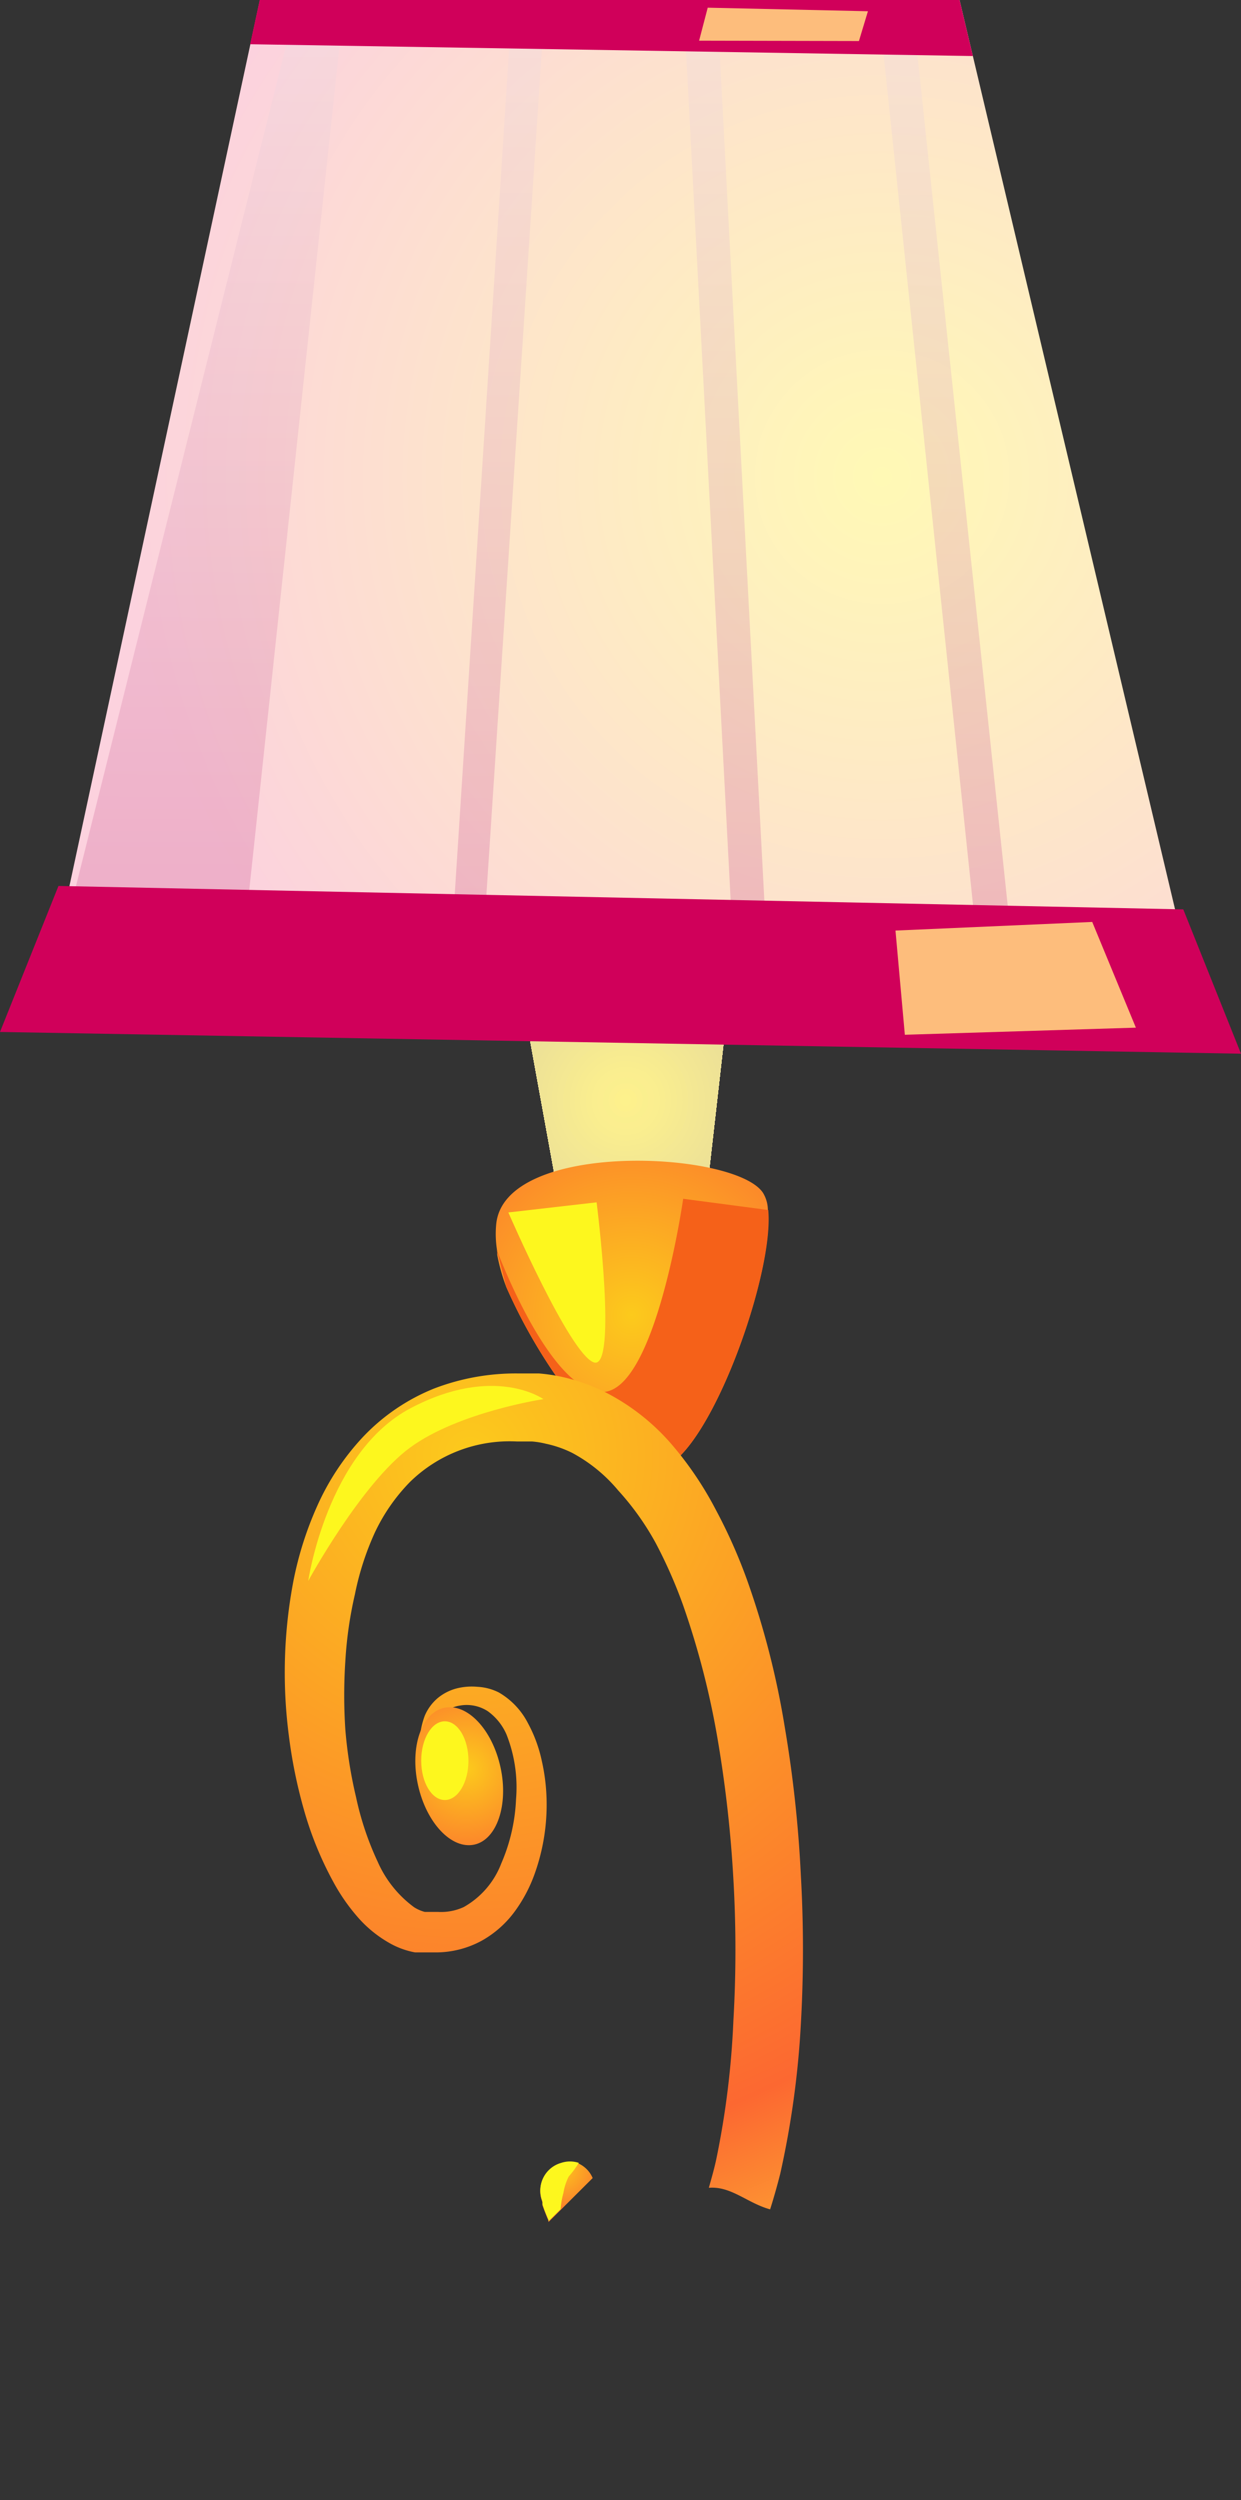 <svg xmlns="http://www.w3.org/2000/svg" xmlns:xlink="http://www.w3.org/1999/xlink" viewBox="0 0 66.23 133.4"><rect x="0" y="0" width="66.23" height="133.4" fill="#333333" stroke="none"/><defs><style>.cls-1{fill:none;}.cls-2{isolation:isolate;}.cls-3{clip-path:url(#clip-path);}.cls-4{fill:#beb2b1;}.cls-5{fill:#beb3b0;}.cls-6{fill:#bfb4b0;}.cls-7{fill:#c0b5af;}.cls-8{fill:#c1b6af;}.cls-9{fill:#c2b7ae;}.cls-10{fill:#c3b8ae;}.cls-11{fill:#c6b9ad;}.cls-12{fill:#c7baad;}.cls-13{fill:#c7bcac;}.cls-14{fill:#c8bdac;}.cls-15{fill:#c9beab;}.cls-16{fill:#cabfab;}.cls-17{fill:#cbc0a9;}.cls-18{fill:#ccc1a9;}.cls-19{fill:#cdc2a8;}.cls-20{fill:#cec3a8;}.cls-21{fill:#cfc4a7;}.cls-22{fill:#d0c5a7;}.cls-23{fill:#d1c6a6;}.cls-24{fill:#d2c7a6;}.cls-25{fill:#d3c8a5;}.cls-26{fill:#d4c9a5;}.cls-27{fill:#d7caa4;}.cls-28{fill:#d8cba4;}.cls-29{fill:#d8cca3;}.cls-30{fill:#d9cda2;}.cls-31{fill:#dacea1;}.cls-32{fill:#dbcfa1;}.cls-33{fill:#dcd0a0;}.cls-34{fill:#ddd1a0;}.cls-35{fill:#ded29f;}.cls-36{fill:#dfd39f;}.cls-37{fill:#e0d49e;}.cls-38{fill:#e1d59e;}.cls-39{fill:#e2d69d;}.cls-40{fill:#e3d79d;}.cls-41{fill:#e4d89b;}.cls-42{fill:#e5d99b;}.cls-43{fill:#e6da9a;}.cls-44{fill:#e7db9a;}.cls-45{fill:#e8dc99;}.cls-46{fill:#e9dd99;}.cls-47{fill:#eade98;}.cls-48{fill:#ebdf98;}.cls-49{fill:#ece098;}.cls-50{fill:#ede196;}.cls-51{fill:#eee296;}.cls-52{fill:#efe395;}.cls-53{fill:#f0e495;}.cls-54{fill:#f1e594;}.cls-55{fill:#f2e694;}.cls-56{fill:#f3e793;}.cls-57{fill:#f4e893;}.cls-58{fill:#f5e991;}.cls-59{fill:#f6ea91;}.cls-60{fill:#f7eb90;}.cls-61{fill:#f8ec90;}.cls-62{fill:#f9ed8f;}.cls-63{fill:#faee8f;}.cls-64{fill:#fbee8f;}.cls-65{fill:#faef8e;}.cls-66{fill:#fcef8e;}.cls-67{fill:#fdf08c;}.cls-68{fill:#fdf18c;}.cls-69{fill:url(#Áåçûìÿííûé_ãðàäèåíò_71);}.cls-70,.cls-75{fill:#fdf71e;}.cls-71{fill:#f56119;}.cls-72{fill:url(#Áåçûìÿííûé_ãðàäèåíò_71-2);}.cls-73{fill:url(#Áåçûìÿííûé_ãðàäèåíò_71-3);}.cls-74{fill:url(#Áåçûìÿííûé_ãðàäèåíò_71-4);}.cls-75{fill-rule:evenodd;}.cls-76{fill:url(#Áåçûìÿííûé_ãðàäèåíò_3);}.cls-77{mix-blend-mode:multiply;opacity:0.3;fill:url(#Áåçûìÿííûé_ãðàäèåíò_2);}.cls-78{fill:#d0005a;}.cls-79{fill:#fdbd7c;mix-blend-mode:soft-light;}</style><clipPath id="clip-path"><polygon class="cls-1" points="27.74 52.49 30.11 65.52 37.5 65.52 39.05 51.85 27.74 52.49"/></clipPath><radialGradient id="Áåçûìÿííûé_ãðàäèåíò_71" cx="-12411.82" cy="70.17" r="18.47" gradientTransform="translate(12445.57)" gradientUnits="userSpaceOnUse"><stop offset="0" stop-color="#fcca1c"/><stop offset="0.79" stop-color="#fc6831"/><stop offset="0.98" stop-color="#fda732"/></radialGradient><radialGradient id="Áåçûìÿííûé_ãðàäèåíò_71-2" cx="25.08" cy="77.64" r="47.3" gradientTransform="matrix(1, 0, 0, 1, 0, 0)" xlink:href="#Áåçûìÿííûé_ãðàäèåíò_71"/><radialGradient id="Áåçûìÿííûé_ãðàäèåíò_71-3" cx="29.86" cy="115.66" r="3.7" gradientTransform="matrix(1, 0, 0, 1, 0, 0)" xlink:href="#Áåçûìÿííûé_ãðàäèåíò_71"/><radialGradient id="Áåçûìÿííûé_ãðàäèåíò_71-4" cx="-13356.85" cy="-1799.58" r="7.57" gradientTransform="translate(13458.18 -997.39) rotate(-12.32)" xlink:href="#Áåçûìÿííûé_ãðàäèåíò_71"/><radialGradient id="Áåçûìÿííûé_ãðàäèåíò_3" cx="570.83" cy="25.44" r="40.75" gradientTransform="translate(-523.76)" gradientUnits="userSpaceOnUse"><stop offset="0" stop-color="#fff9b5"/><stop offset="1" stop-color="#fcd2de"/></radialGradient><linearGradient id="Áåçûìÿííûé_ãðàäèåíò_2" x1="34.15" y1="2.52" x2="34.48" y2="63.97" gradientTransform="matrix(-1, 0, 0, 1, 67.53, 0)" gradientUnits="userSpaceOnUse"><stop offset="0" stop-color="#eddce2"/><stop offset="1" stop-color="#c3317c"/></linearGradient></defs><g class="cls-2"><g id="Layer_2" data-name="Layer 2"><g id="Layer_1-2" data-name="Layer 1"><g id="Lamp"><g class="cls-3"><rect class="cls-4" x="27.74" y="51.85" width="11.3" height="13.67"/><path class="cls-4" d="M53,58.69A19.46,19.46,0,0,1,33.39,78a19.28,19.28,0,1,1,0-38.56A19.46,19.46,0,0,1,53,58.69Z"/><path class="cls-5" d="M52.74,58.69a19.17,19.17,0,0,1-19.35,19,19,19,0,1,1,0-38A19.17,19.17,0,0,1,52.74,58.69Z"/><path class="cls-6" d="M52.44,58.69a18.87,18.87,0,0,1-19,18.68,18.69,18.69,0,1,1,0-37.37A18.87,18.87,0,0,1,52.44,58.69Z"/><ellipse class="cls-7" cx="33.39" cy="58.69" rx="18.74" ry="18.39"/><path class="cls-8" d="M51.83,58.69A18.26,18.26,0,0,1,33.39,76.78a18.1,18.1,0,1,1,0-36.19A18.27,18.27,0,0,1,51.83,58.69Z"/><path class="cls-9" d="M51.53,58.69A18,18,0,0,1,33.39,76.48a17.8,17.8,0,1,1,0-35.59A18,18,0,0,1,51.53,58.69Z"/><path class="cls-10" d="M51.23,58.69a17.84,17.84,0,1,1-17.84-17.5A17.68,17.68,0,0,1,51.23,58.69Z"/><path class="cls-11" d="M50.93,58.69A17.54,17.54,0,1,1,33.39,41.48,17.37,17.37,0,0,1,50.93,58.69Z"/><path class="cls-12" d="M50.63,58.69A17.24,17.24,0,1,1,33.39,41.78,17.08,17.08,0,0,1,50.63,58.69Z"/><path class="cls-13" d="M50.32,58.69A16.93,16.93,0,1,1,33.39,42.08,16.77,16.77,0,0,1,50.32,58.69Z"/><path class="cls-14" d="M50,58.69A16.63,16.63,0,1,1,33.39,42.37,16.47,16.47,0,0,1,50,58.69Z"/><path class="cls-15" d="M49.72,58.69a16.33,16.33,0,1,1-16.33-16A16.17,16.17,0,0,1,49.72,58.69Z"/><path class="cls-16" d="M49.42,58.69A16,16,0,1,1,33.39,43,15.88,15.88,0,0,1,49.42,58.69Z"/><path class="cls-17" d="M49.11,58.69A15.72,15.72,0,1,1,33.39,43.26,15.56,15.56,0,0,1,49.11,58.69Z"/><path class="cls-18" d="M48.81,58.69A15.42,15.42,0,1,1,33.39,43.56,15.27,15.27,0,0,1,48.81,58.69Z"/><path class="cls-19" d="M48.51,58.69A15.12,15.12,0,1,1,33.39,43.86,15,15,0,0,1,48.51,58.69Z"/><path class="cls-20" d="M48.21,58.69A14.82,14.82,0,1,1,33.39,44.15,14.68,14.68,0,0,1,48.21,58.69Z"/><path class="cls-21" d="M47.9,58.69A14.51,14.51,0,1,1,33.39,44.45,14.37,14.37,0,0,1,47.9,58.69Z"/><path class="cls-22" d="M47.6,58.69A14.21,14.21,0,1,1,33.39,44.75,14.07,14.07,0,0,1,47.6,58.69Z"/><path class="cls-23" d="M47.3,58.69A13.91,13.91,0,1,1,33.39,45,13.78,13.78,0,0,1,47.3,58.69Z"/><path class="cls-24" d="M47,58.69A13.61,13.61,0,1,1,33.39,45.34,13.47,13.47,0,0,1,47,58.69Z"/><path class="cls-25" d="M46.7,58.69a13.31,13.31,0,1,1-13.31-13A13.19,13.19,0,0,1,46.7,58.69Z"/><path class="cls-26" d="M46.39,58.69a13,13,0,1,1-13-12.76A12.88,12.88,0,0,1,46.39,58.69Z"/><path class="cls-27" d="M46.09,58.69a12.7,12.7,0,1,1-12.7-12.46A12.57,12.57,0,0,1,46.09,58.69Z"/><path class="cls-28" d="M45.79,58.69a12.4,12.4,0,1,1-12.4-12.16A12.28,12.28,0,0,1,45.79,58.69Z"/><path class="cls-29" d="M45.49,58.69a12.1,12.1,0,1,1-12.1-11.87A12,12,0,0,1,45.49,58.69Z"/><path class="cls-30" d="M45.18,58.69A11.79,11.79,0,1,1,33.39,47.12,11.68,11.68,0,0,1,45.18,58.69Z"/><path class="cls-31" d="M44.88,58.69A11.49,11.49,0,1,1,33.39,47.42,11.38,11.38,0,0,1,44.88,58.69Z"/><path class="cls-32" d="M44.58,58.69a11.19,11.19,0,1,1-11.19-11A11.08,11.08,0,0,1,44.58,58.69Z"/><path class="cls-33" d="M44.28,58.69A10.89,10.89,0,1,1,33.39,48,10.79,10.79,0,0,1,44.28,58.69Z"/><path class="cls-34" d="M44,58.69A10.58,10.58,0,1,1,33.39,48.3,10.48,10.48,0,0,1,44,58.69Z"/><path class="cls-35" d="M43.67,58.69A10.28,10.28,0,1,1,33.39,48.6,10.18,10.18,0,0,1,43.67,58.69Z"/><path class="cls-36" d="M43.37,58.69a10,10,0,1,1-10-9.79A9.89,9.89,0,0,1,43.37,58.69Z"/><path class="cls-37" d="M43.07,58.69a9.68,9.68,0,1,1-9.68-9.5A9.58,9.58,0,0,1,43.07,58.69Z"/><ellipse class="cls-38" cx="33.39" cy="58.69" rx="9.37" ry="9.2"/><path class="cls-39" d="M42.46,58.69a9.07,9.07,0,1,1-9.07-8.9A9,9,0,0,1,42.46,58.69Z"/><path class="cls-40" d="M42.16,58.69a8.77,8.77,0,1,1-8.77-8.61A8.68,8.68,0,0,1,42.16,58.69Z"/><path class="cls-41" d="M41.86,58.69a8.47,8.47,0,1,1-8.47-8.31A8.39,8.39,0,0,1,41.86,58.69Z"/><path class="cls-42" d="M41.56,58.69a8.17,8.17,0,1,1-8.17-8A8.1,8.1,0,0,1,41.56,58.69Z"/><path class="cls-43" d="M41.25,58.69A7.86,7.86,0,1,1,33.39,51,7.79,7.79,0,0,1,41.25,58.69Z"/><path class="cls-44" d="M41,58.69a7.56,7.56,0,1,1-7.56-7.42A7.48,7.48,0,0,1,41,58.69Z"/><path class="cls-45" d="M40.65,58.69a7.26,7.26,0,1,1-7.26-7.12A7.19,7.19,0,0,1,40.65,58.69Z"/><path class="cls-46" d="M40.35,58.69a7,7,0,1,1-7-6.83A6.9,6.9,0,0,1,40.35,58.69Z"/><path class="cls-47" d="M40,58.69a6.65,6.65,0,1,1-6.65-6.53A6.58,6.58,0,0,1,40,58.69Z"/><path class="cls-48" d="M39.74,58.69a6.35,6.35,0,1,1-6.35-6.23A6.29,6.29,0,0,1,39.74,58.69Z"/><path class="cls-49" d="M39.44,58.69a6,6,0,1,1-6-5.94A6,6,0,0,1,39.44,58.69Z"/><path class="cls-50" d="M39.14,58.69a5.75,5.75,0,1,1-5.75-5.64A5.69,5.69,0,0,1,39.14,58.69Z"/><path class="cls-51" d="M38.84,58.69a5.45,5.45,0,1,1-5.45-5.34A5.4,5.4,0,0,1,38.84,58.69Z"/><path class="cls-52" d="M38.53,58.69a5.14,5.14,0,1,1-5.14-5A5.09,5.09,0,0,1,38.53,58.69Z"/><path class="cls-53" d="M38.23,58.69a4.84,4.84,0,1,1-4.84-4.75A4.78,4.78,0,0,1,38.23,58.69Z"/><path class="cls-54" d="M37.93,58.69a4.54,4.54,0,1,1-4.54-4.45A4.5,4.5,0,0,1,37.93,58.69Z"/><path class="cls-55" d="M37.63,58.69a4.24,4.24,0,1,1-4.24-4.16A4.2,4.2,0,0,1,37.63,58.69Z"/><path class="cls-56" d="M37.32,58.69a3.93,3.93,0,1,1-3.93-3.86A3.89,3.89,0,0,1,37.32,58.69Z"/><path class="cls-57" d="M37,58.69a3.63,3.63,0,1,1-3.63-3.56A3.6,3.6,0,0,1,37,58.69Z"/><path class="cls-58" d="M36.72,58.69a3.33,3.33,0,1,1-3.33-3.27A3.3,3.3,0,0,1,36.72,58.69Z"/><path class="cls-59" d="M36.42,58.69a3,3,0,1,1-3-3A3,3,0,0,1,36.42,58.69Z"/><path class="cls-60" d="M36.11,58.69A2.72,2.72,0,1,1,33.39,56,2.69,2.69,0,0,1,36.11,58.69Z"/><path class="cls-61" d="M35.81,58.69a2.42,2.42,0,1,1-2.42-2.38A2.39,2.39,0,0,1,35.81,58.69Z"/><path class="cls-62" d="M35.51,58.69a2.12,2.12,0,1,1-2.12-2.08A2.1,2.1,0,0,1,35.51,58.69Z"/><path class="cls-63" d="M35.21,58.69a1.82,1.82,0,1,1-1.82-1.78A1.8,1.8,0,0,1,35.21,58.69Z"/><path class="cls-64" d="M34.91,58.69a1.52,1.52,0,1,1-1.52-1.49A1.5,1.5,0,0,1,34.91,58.69Z"/><path class="cls-65" d="M34.6,58.69a1.21,1.21,0,1,1-1.21-1.19A1.2,1.2,0,0,1,34.6,58.69Z"/><path class="cls-66" d="M34.3,58.69a.91.91,0,1,1-.91-.89A.9.9,0,0,1,34.3,58.69Z"/><path class="cls-67" d="M34,58.69a.61.61,0,1,1-.61-.6A.6.6,0,0,1,34,58.69Z"/><path class="cls-68" d="M33.7,58.69a.31.31,0,1,1-.31-.3A.3.3,0,0,1,33.7,58.69Z"/></g><path class="cls-69" d="M34.76,78.37l-.26-.06a4.58,4.58,0,0,1-2-1h0a1.23,1.23,0,0,1-.48-.94,28.65,28.65,0,0,1-5-7.7h0a10.1,10.1,0,0,1-.48-1.7,1.08,1.08,0,0,1,0-.19,5.4,5.4,0,0,1-.06-1.44c.4-4.55,12.83-3.94,14.25-1.68a1.8,1.8,0,0,1,.25.87C41.36,68.22,37.36,79,34.76,78.37Z"/><path class="cls-70" d="M27.13,64.69s3.27,7.55,4.56,8,.15-8.54.15-8.54Z"/><path class="cls-71" d="M34.76,78.37l-.26-.06c-.6-.31-1.29-.64-2-1h0a1.23,1.23,0,0,1-.48-.94,28.65,28.65,0,0,1-5-7.7h0L26.59,67l-.1-.37a1.2,1.2,0,0,0,.07.18c.48,1.24,3.07,7.56,5.62,7.46,2.83-.1,4.28-10.31,4.28-10.31l4.54.6C41.36,68.22,37.36,79,34.76,78.37Z"/><path class="cls-72" d="M42.74,108a70.12,70.12,0,0,0,0-7.94,66.11,66.11,0,0,0-.86-7.92,44.6,44.6,0,0,0-2-7.81,28.12,28.12,0,0,0-1.68-3.78A18.39,18.39,0,0,0,35.79,77a11.65,11.65,0,0,0-3.61-2.78,10.31,10.31,0,0,0-2.25-.77,9.43,9.43,0,0,0-1.17-.17l-.57,0h-.55a12.19,12.19,0,0,0-4.46.8,10.73,10.73,0,0,0-3.8,2.58,13.33,13.33,0,0,0-2.45,3.69,18.43,18.43,0,0,0-1.27,4,26.05,26.05,0,0,0-.25,8.21,26.38,26.38,0,0,0,.81,4,18.42,18.42,0,0,0,1.58,3.87,10.27,10.27,0,0,0,1.25,1.81,6.46,6.46,0,0,0,1.86,1.5,4.34,4.34,0,0,0,1.24.43l.17,0,.14,0,.3,0c.2,0,.4,0,.6,0a5.14,5.14,0,0,0,2.36-.63,5.53,5.53,0,0,0,1.77-1.58,7.85,7.85,0,0,0,1.05-2A10.93,10.93,0,0,0,29.17,96a10.47,10.47,0,0,0-.26-2.07,7.5,7.5,0,0,0-.74-2,4,4,0,0,0-1.55-1.63A2.85,2.85,0,0,0,25.49,90a3.33,3.33,0,0,0-1.14.09,2.64,2.64,0,0,0-1,.52,2.54,2.54,0,0,0-.68.93,4.35,4.35,0,0,0-.24,2.06,10.41,10.41,0,0,0,.38,1.94,14.3,14.3,0,0,0,.68,1.83,12.66,12.66,0,0,1-.54-3.78,3.77,3.77,0,0,1,.4-1.73A1.59,1.59,0,0,1,24.55,91a2.07,2.07,0,0,1,1.48.3,3,3,0,0,1,1,1.24A7.67,7.67,0,0,1,27.54,96a9.61,9.61,0,0,1-.79,3.43,4.51,4.51,0,0,1-2,2.32,2.89,2.89,0,0,1-1.37.26c-.12,0-.24,0-.36,0l-.19,0-.09,0-.07,0a2,2,0,0,1-.57-.25,6,6,0,0,1-1.94-2.42A16,16,0,0,1,19,95.88a24.1,24.1,0,0,1-.57-3.6,27.79,27.79,0,0,1,0-3.65,21.21,21.21,0,0,1,.51-3.56A15.05,15.05,0,0,1,20,81.78a9.85,9.85,0,0,1,1.87-2.7,7.6,7.6,0,0,1,5.72-2.17H28l.4,0a4.63,4.63,0,0,1,.73.12,5.9,5.9,0,0,1,1.41.49,8.3,8.3,0,0,1,2.45,2A14.43,14.43,0,0,1,35,82.34a25.61,25.61,0,0,1,1.45,3.29,43.84,43.84,0,0,1,1.85,7.17,66.41,66.41,0,0,1,.84,7.47,65.42,65.42,0,0,1,0,7.54,46,46,0,0,1-.91,7.38c-.11.52-.25,1-.4,1.54,1.19-.1,2.06.82,3.27,1.15.2-.63.38-1.27.54-1.9A48.54,48.54,0,0,0,42.74,108Z"/><path class="cls-73" d="M30.89,115.44a1.5,1.5,0,0,0-.94,0,1.53,1.53,0,0,0-1.06,1.88h0l.06.19,0,.15.1.28c.07.18.14.36.22.54l0,.08,0,0,2.36-2.35A1.5,1.5,0,0,0,30.89,115.44Z"/><path class="cls-74" d="M26.71,94.29c.44,2-.19,3.87-1.4,4.13s-2.55-1.15-3-3.17.18-3.87,1.4-4.13S26.27,92.27,26.71,94.29Z"/><path class="cls-70" d="M16.45,84.35s1-6.87,5.47-9.22S29,74.65,29,74.65s-4.52.68-7.12,2.59S16.45,84.35,16.45,84.35Z"/><path class="cls-75" d="M30.07,117a3,3,0,0,1,.28-.87,5.43,5.43,0,0,0,.54-.73,1.5,1.5,0,0,0-.94,0,1.53,1.53,0,0,0-1.06,1.88h0l.06.19,0,.15.1.28c.07.18.14.36.22.54l0,.08,0,0,.65-.65A4.4,4.4,0,0,1,30.07,117Z"/><path class="cls-75" d="M34.76,133.4h0v0Z"/><path class="cls-70" d="M25,93.94c0,1.16-.56,2.1-1.26,2.1s-1.26-.94-1.26-2.1.56-2.1,1.26-2.1S25,92.78,25,93.94Z"/><polygon class="cls-76" points="63.53 51.98 2.69 51.98 3.04 50.37 13.36 2.37 13.87 0 51.21 0 51.92 2.99 63.15 50.37 63.53 51.98"/><path class="cls-77" d="M15.54,1.34,3.34,50.14l-.3.23L2.69,52H12.82L18.38,0ZM41,52,38.26,0H36.47l2.64,50.23L25.92,48.32,29.09,0H27.34L24.13,49.87,38.8,52,41,52.3Zm22.16-1.61H54L48.65,0h-1.8l5.47,52H63.53Z"/><polygon class="cls-78" points="51.92 2.99 13.35 2.36 13.86 0 51.21 0 51.92 2.99"/><polygon class="cls-78" points="0 55.06 66.23 56.22 63.15 48.52 3.12 47.27 0 55.06"/><polygon class="cls-79" points="60.62 54.83 48.29 55.21 47.79 49.65 58.29 49.19 60.62 54.83"/><polygon class="cls-79" points="37.31 2.17 45.84 2.19 46.32 0.6 37.77 0.41 37.31 2.17"/></g></g></g></g></svg>
